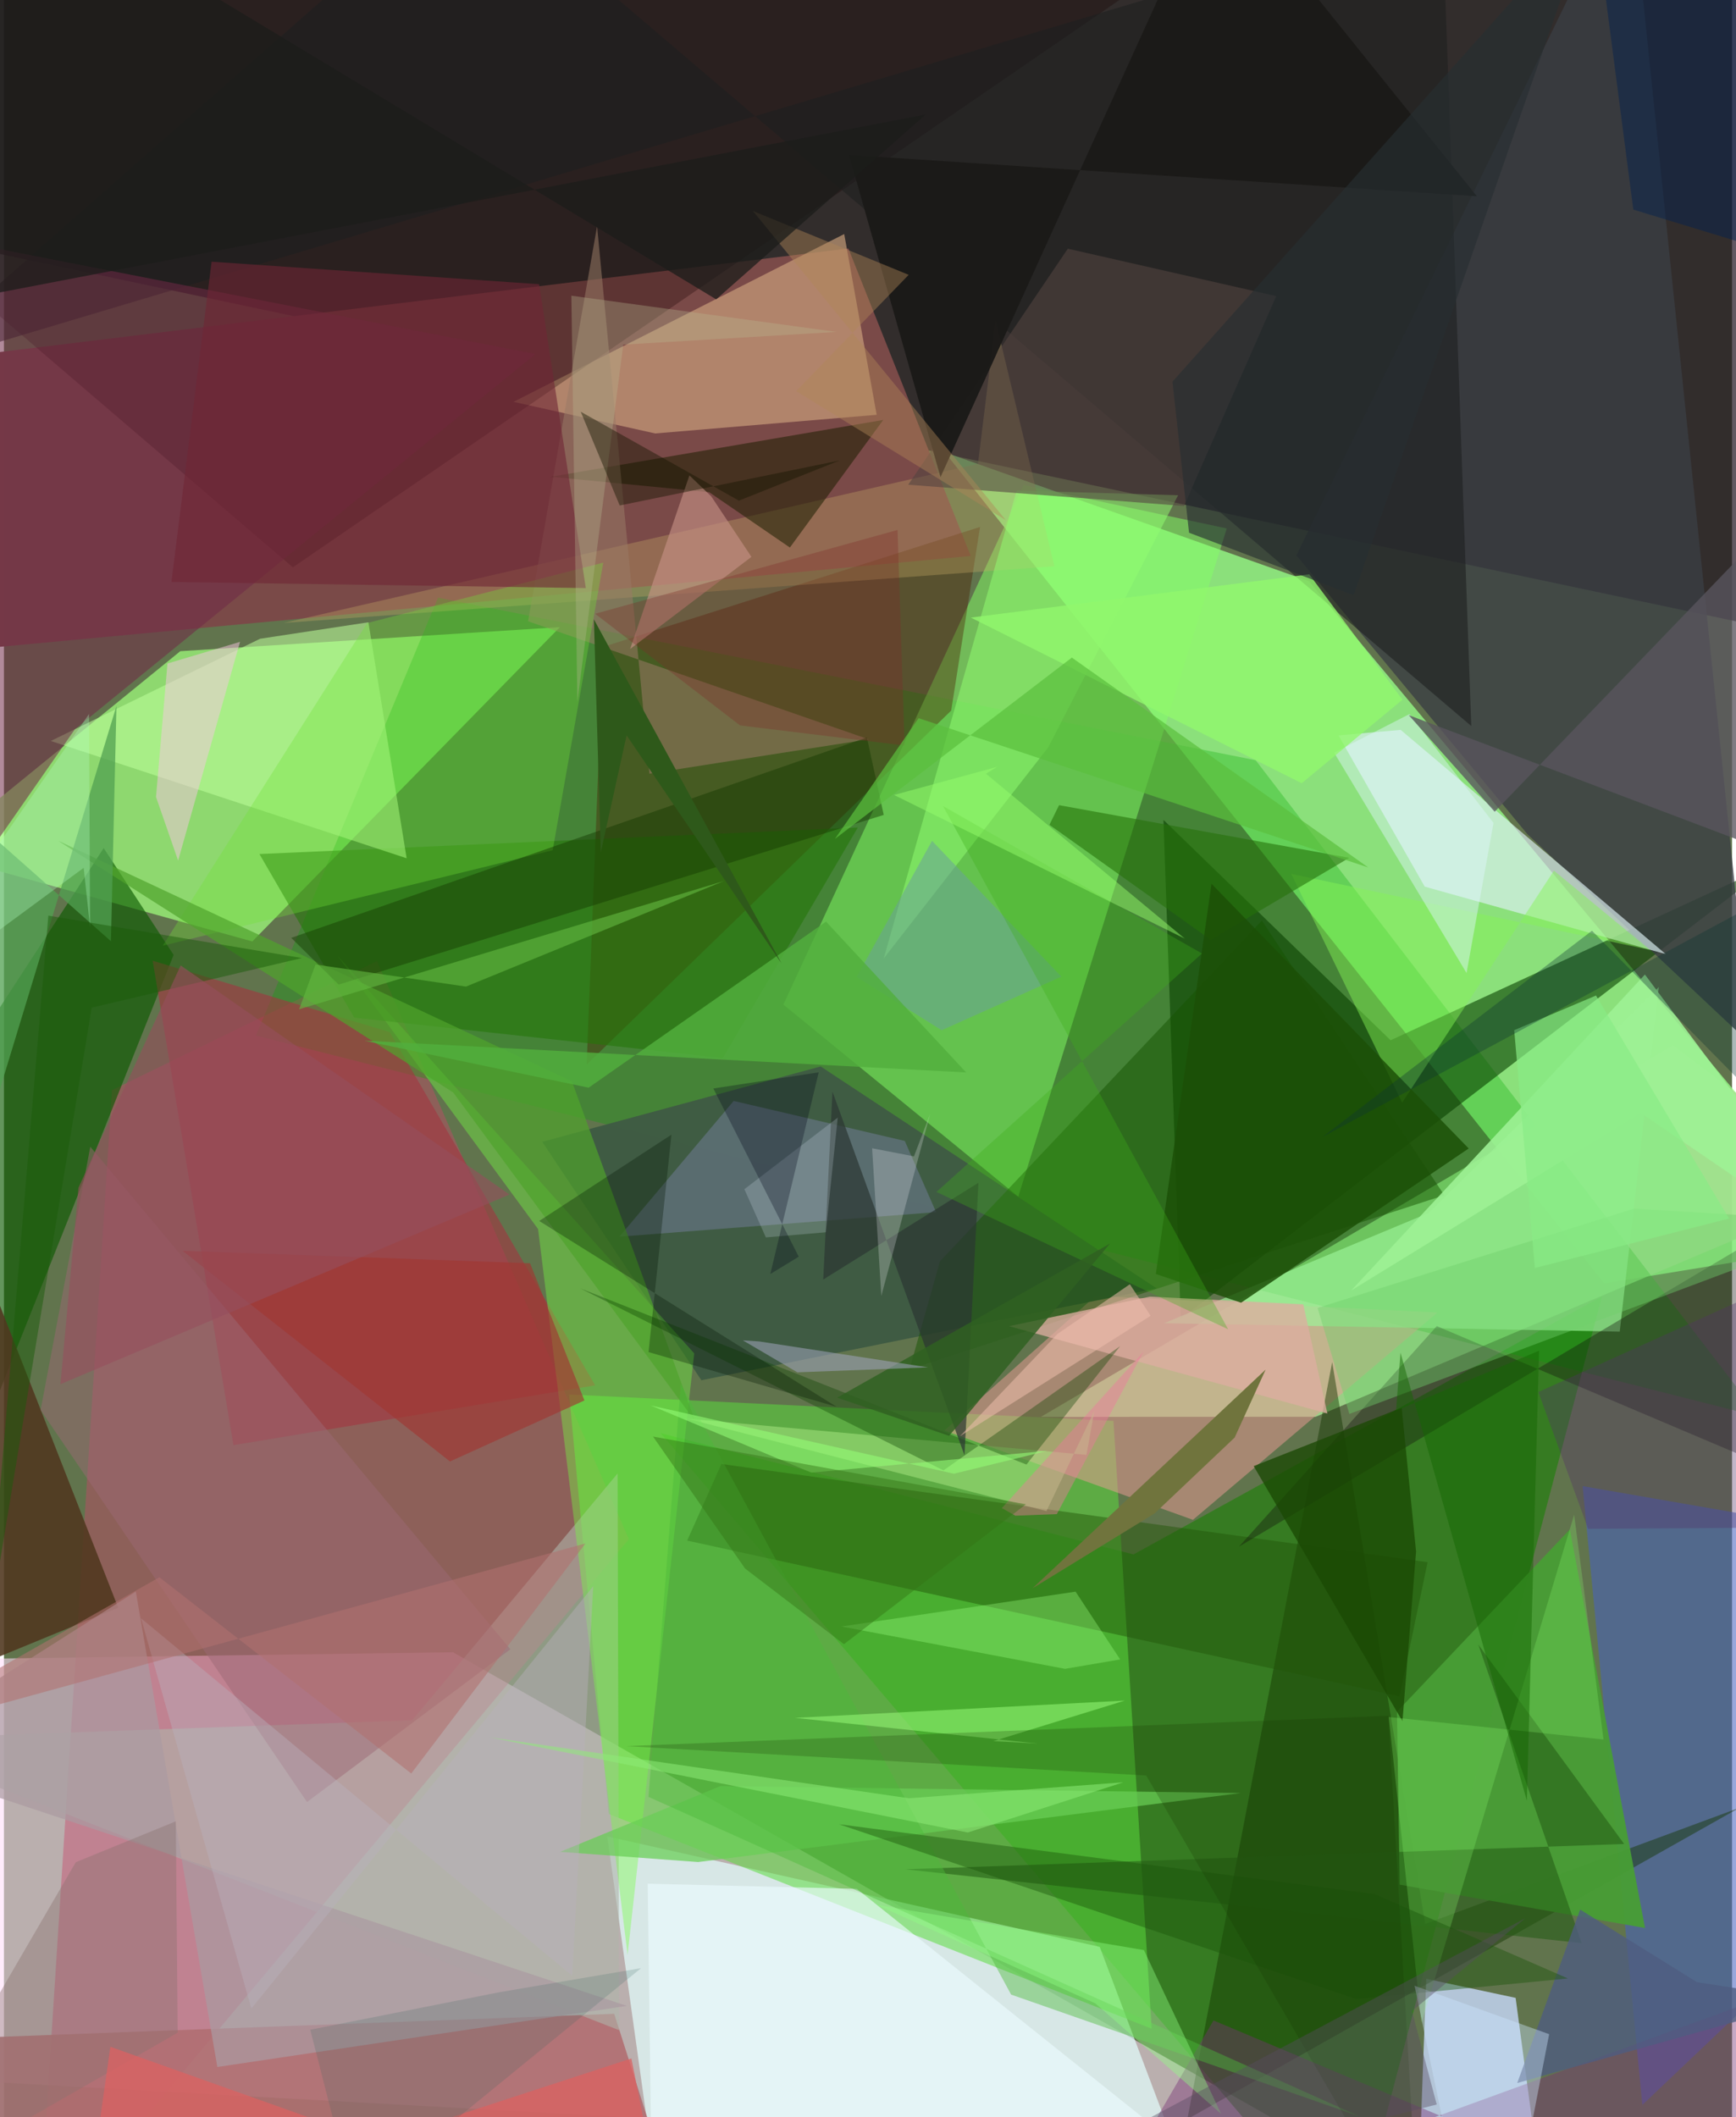 <svg xmlns="http://www.w3.org/2000/svg" width="228" height="278" viewBox="0 0 836 1024"><path fill="#61744d" d="M0 0h836v1024H0z"/><path fill="#ffddf9" fill-opacity=".561" d="M-12.821 802.321L-62 1003.881l708.693 39.382L217.23 799.138z"/><path fill="#1d0f1e" fill-opacity=".694" d="M-37.927-39.772l26.314 160.568L898 313.24 881.9-62z"/><path fill="#96fe87" fill-opacity=".784" d="M898 600.527L774.153 620.76 455.16 218.756l176.224 62.375z"/><path fill="#9bf77a" fill-opacity=".765" d="M268.926 303.329l-183.62 11.629-119.733 97.467 154.576 42.923z"/><path fill="#7b4b49" fill-opacity=".996" d="M467.7 268.9l-59.179-148.718L-62 177.585v140.868z"/><path fill="#168200" fill-opacity=".565" d="M773.074 627.006l-226.628 124.82-228.73-58.64L652.053 1086z"/><path fill="#e3ffff" fill-opacity=".694" d="M319.483 1086L291.86 888.204l238.25 53.424 33.673 89.214z"/><path fill="#a5e191" fill-opacity=".831" d="M501.627 685.305l305.825-179.724L898 573.88 634.572 685.253z"/><path fill="#ca466b" fill-opacity=".424" d="M302.32 744.447L16.496 1086l35.76-558.729 128.222-62.47z"/><path fill="#03aa00" fill-opacity=".29" d="M121.907 500.872l88.067-211.814 395.573 78.636 243.675 317.553z"/><path fill="#5bdc3c" fill-opacity=".533" d="M292.597 877.376L555.23 981.238 536.75 687.25l-263.328-12.786z"/><path fill="#82ff65" fill-opacity=".506" d="M377.065 485.882l113.623 92.91L591.565 255.59l-98.303-20.96z"/><path fill="#0a4000" fill-opacity=".596" d="M670.82 503.145L856 417.675l-286.692 220.22-8.369-241.332z"/><path fill="#c2d4f3" fill-opacity=".839" d="M688.062 957.083l43.238 9.219 10.407 77.632-56.947 2.6z"/><path fill="#4762bf" fill-opacity=".557" d="M792.606 1018.083L898 917.97l-.434-175.959-133.864-23.232z"/><path fill="#3a3d44" fill-opacity=".788" d="M786.578-62l-161.32 330.628 111.828 134.925 108.205 101.7z"/><path fill="#cea27e" fill-opacity=".655" d="M315.041 209.643l-68.568-15.285 160.019-81.16 15.698 87.435z"/><path fill="#e89b93" fill-opacity=".522" d="M454.948 691.895l120.254 43.19 118.346-100.289-165.486-7.984z"/><path fill="#b06e72" fill-opacity=".906" d="M-62 987.394L92.574 1086h238.36l-35.718-111.996z"/><path fill="#0b5a00" fill-opacity=".639" d="M82.083 461.86L-62 823.074l.772-244.869 109.47-168.023z"/><path fill="#def1f4" fill-opacity=".659" d="M803.952 461.486L675.69 353.023l-30.085 2.653 41.73 73.159z"/><path fill="#1a0003" fill-opacity=".298" d="M556.374-11.487L-58.034-49.16l2.135 155.922L139.775 274.39z"/><path fill="#491c00" fill-opacity=".384" d="M281.904 514.907l7.887-202.007 182.422-58.041-13.962 88.824z"/><path fill="#143500" fill-opacity=".459" d="M642.566 658.814l44.981 271.773 152.1-56.266-267.16 150.648z"/><path fill="#3f5b43" fill-opacity=".988" d="M337.4 667.58l220.245-44.45-162.538-107.317-134.719 36.437z"/><path fill="#a33641" fill-opacity=".604" d="M286 670.04l-99.41-170.86-114.657-34.518 39.094 234.303z"/><path fill="#9cf498" fill-opacity=".663" d="M781.668 644.06l-220.427-4.057 127.985-53.328 111.343-109.26z"/><path fill="#afb4aa" fill-opacity=".596" d="M197.554 832.01L-62 841.318 297.622 981.95l-.757-269.305z"/><path fill="#489d35" fill-opacity=".953" d="M673.894 827.878l83.638-88.14 36.363 192.77-118.68-20.966z"/><path fill="#74ff41" fill-opacity=".388" d="M333.936 654.597L161.188 462.032l97.215 132.434 43.293 351.021z"/><path fill="#247708" fill-opacity=".576" d="M123.59 413.06l45.862 79.128 178.314 19.533 65.308-111.48z"/><path fill="#235609" fill-opacity=".478" d="M347.073 708.074l341.652 47.495-13.613 64.919-344.585-75.359z"/><path fill="#bcff9b" fill-opacity=".557" d="M123.896 308.946L22.655 358.378l172.15 56.738-18.498-114.143z"/><path fill="#1e2020" fill-opacity=".588" d="M709.845 351.158l-14.04-394.235-746.301 222.843L224.59-62z"/><path fill="#c7ad68" fill-opacity=".333" d="M135.346 301.304l372.802-27.436-28.418-118.907-8.533 69.372z"/><path fill="#513820" fill-opacity=".894" d="M-62 825.794l22.621-95.869 20.932-140.567 73.719 188.227z"/><path fill="#165200" fill-opacity=".486" d="M696.797 578.087l-88.258-132.832-155.713 164.791-14.746 52.224z"/><path fill="#1c1f00" fill-opacity=".541" d="M341.172 238.06l-76.616-7.465 160.812-27.49-45.155 61.719z"/><path fill="#11100c" fill-opacity=".357" d="M693.162 641.4l-95.646 106.619L898 569.089V728.23z"/><path fill="#707b96" fill-opacity=".537" d="M435.795 551.831l-82.78-19.35-55.305 65.667 153.23-11.875z"/><path fill="#997a66" fill-opacity=".545" d="M418.29 357.571l-106.033 16.623-25.326-264.81-33.383 191.11z"/><path fill="#91fd70" fill-opacity=".518" d="M425.615 463.543l64.292-226.28 78.108 2.271-62.792 121.873z"/><path fill="#6fe137" fill-opacity=".333" d="M289.93 272.136L175.693 301.35 76.82 457.403l188.644-46.158z"/><path fill="#702a47" fill-opacity=".545" d="M-62 491.102V108.757l319.198 62.475L34.31 352.733z"/><path fill="#783076" fill-opacity=".42" d="M521.845 1086l63.292-108.777 225.948 94.99L878.6 956.13z"/><path fill="#534441" fill-opacity=".58" d="M437.468 234.433l133.422 10.305 44.61-101.53-100.844-22.921z"/><path fill="#ecfcff" fill-opacity=".631" d="M313.778 1086h314.517L412.593 913.567l-101.18-2.477z"/><path fill="#4fa42c" fill-opacity=".698" d="M274.784 523.035l59.648 164.438-117.09-159.07-191.186-121.78z"/><path fill="#ddada0" fill-opacity=".769" d="M640.243 683.682l-154.047-42.266 68.196-14.275 74.155 3.707z"/><path fill="#a8e681" fill-opacity=".522" d="M523.697 703.675l3.781-21.21-23.15 48.388-174.042-44.735z"/><path fill="#255c15" fill-opacity=".565" d="M436.145 904.11l347.658-12.25-70.581-96.473L763.29 939.84z"/><path fill="#9b6874" fill-opacity=".49" d="M244.992 797.677L41.775 554.645 17.743 681.972l128.873 189.594z"/><path fill="#70743d" d="M595.371 695.295l-38.688 36.672-59.13 36.265L610.37 662.428z"/><path fill="#0b4300" fill-opacity=".365" d="M539.967 651.105l-45.32 57.247-215.813-85.193 175.674 88.014z"/><path fill="#6f2535" fill-opacity=".596" d="M81.029 281.472l200.456 2.963-22.588-146.975-158.453-10.89z"/><path fill="#68ce55" fill-opacity=".729" d="M346.678 863.845l-77.637 31.826 66.807 4.93 262.46-33.368z"/><path fill="#aa9aa1" fill-opacity=".722" d="M-62 849.689l363.343 120.495-198.115 29.546-39.436-229.97z"/><path fill="#f7c7e2" fill-opacity=".498" d="M73.564 385.477l10.689 30.74 29.95-105.773-35.11 10.472z"/><path fill="#85f555" fill-opacity=".463" d="M749.842 421.095l46.418 38.325-173.492-36.756 53.641 110.643z"/><path fill="#6ba09a" fill-opacity=".525" d="M412.486 472.542l36.492-65.864 62.563 65.7-57.929 25.912z"/><path fill="#257209" fill-opacity=".584" d="M583.784 454.54l67.02-39.647L510.43 389.43l-4.654 9.51z"/><path fill="#c79186" fill-opacity=".62" d="M331.605 229.937l-28.676 83.957 58.684-44.551-19.453-29.276z"/><path fill="#1c4f06" fill-opacity=".835" d="M584.18 427.445L708.6 555.472l-110.122 74.603-41.238-13.888z"/><path fill="#1b1a18" fill-opacity=".969" d="M453.073 230.765l-44.27-155.83 303.758 19.982L586.287-62z"/><path fill="#1b4903" fill-opacity=".773" d="M683.143 750.46l-6.581 82.053-71.984-123.411 71.596-28.252z"/><path fill="#9bff83" fill-opacity=".341" d="M518.416 769.82l21.574 32.798-26.669 4.537-108.186-20.466z"/><path fill="#153a00" fill-opacity=".459" d="M425.614 394.147l-8.147-37.471-278.491 96.929 22.93 22.617z"/><path fill="#2b3732" fill-opacity=".706" d="M396.347 618.86l75.072-46.785-6.737 131.784-63.87-175.853z"/><path fill="#87f76f" fill-opacity=".259" d="M759.605 732.64l-73.838 245.797-15.842-147.974 103.899 10.873z"/><path fill="#dff6ff" fill-opacity=".447" d="M707.565 470.602l13.042-72.574-40.664-52.66-36.436 18.675z"/><path fill="#4cb83a" fill-opacity=".439" d="M487.235 964.714l168.594 58.948L311.8 869.086l15.637-199.764z"/><path fill="#51af3d" fill-opacity=".824" d="M397.69 445.756l-114.835 80.318-108.465-22.718 291.091 15.352z"/><path fill="#3ead19" fill-opacity=".329" d="M454.271 389.84l137.963 253.107-141.135-66.45 128.463-115.322z"/><path fill="#59565e" fill-opacity=".776" d="M721.18 392.604l-41.59-46.712 213.379 80.76L898 208.884z"/><path fill="#4f5d80" fill-opacity=".78" d="M819.029 958.69l-56.524-35.106-30.426 83.9 142.657-40.109z"/><path fill="#2f6121" fill-opacity=".831" d="M464.616 685.991l70.465-84.54-131.992 74.544 54.093 18.454z"/><path fill="#a13733" fill-opacity=".643" d="M215.773 706.864l65.045-29.505-26.296-66.37-168.153-6.027z"/><path fill="#8b7471" fill-opacity=".412" d="M-62 1066.994l96.732-166.299 48.411-19.79.902 102.245z"/><path fill="#b9b790" fill-opacity=".333" d="M402.74 160.539l-103.14 6.144-22.206 172.813-2.905-196.478z"/><path fill="#001401" fill-opacity=".306" d="M402.816 680.435L258.94 590.538l63.964-41.727-11.07 105.143z"/><path fill="#1b550b" fill-opacity=".427" d="M654.134 966.873l102.451-9.97-93.421-40.743-259.154-33.83z"/><path fill="#d8e5f1" fill-opacity=".216" d="M397.593 596.007l5.766-55.448L358.2 575.17l10.383 23.311z"/><path fill="#6fd06b" fill-opacity=".416" d="M650.873 683.867l-15.402-51.272 153.11-48.043L898 591.195z"/><path fill="#b18557" fill-opacity=".427" d="M362.308 102.044l122.35 149.528-101.424-62.386 54.44-56.26z"/><path fill="#9ef195" fill-opacity=".894" d="M651.745 624.18l139.98-86.009L898 610.723 793.846 471.348z"/><path fill="#cde7ff" fill-opacity=".4" d="M732.45 1061.936l-32.437-17.067-17.597-84.434 65.104 23.424z"/><path fill="#9cfe7c" fill-opacity=".51" d="M500.29 843.316l-21.731-1.171 63.675-19.633-159.574 8.354z"/><path fill="#91f76d" fill-opacity=".8" d="M676.58 338.4l-45.121-60.622-163.69 20.924 160.049 80.115z"/><path fill="#543068" fill-opacity=".353" d="M766.355 739.428l-24.04-66.156L898 602.892v135.71z"/><path fill="#52a151" fill-opacity=".753" d="M51.757 455.234l-98.209-86.961L-62 724.167 54.425 341.448z"/><path fill="#7d2d2a" fill-opacity=".329" d="M432.295 256.325l-146.296 40.528 70.1 54.008 79.606 9.73z"/><path fill="#f0bead" fill-opacity=".525" d="M462.522 694.63l92.214-58.233-10.061-15.254-35.034 24.053z"/><path fill="#000518" fill-opacity=".294" d="M370.728 616.211l13.77-8.38-41.319-81.369 50.978-7.809z"/><path fill="#146800" fill-opacity=".478" d="M736.735 870.91l-61.12-216.641-2.174 28.036 69.195-29z"/><path fill="#88ec85" fill-opacity=".675" d="M770.19 481.5l-39.575 16.752 9.989 115.028 93.965-23.908z"/><path fill="#f4f4f7" fill-opacity=".243" d="M448.043 538.82l-7.813 20.474-20.239-3.912 4.444 71.436z"/><path fill="#b9afbb" fill-opacity=".427" d="M66.304 782.69L274.9 955.59l10.178-188.403L119.68 971.483z"/><path fill="#173902" fill-opacity=".227" d="M669.727 829.855l-368.765 14.683 251.625 14.207L684.719 1086z"/><path fill="#1b1c1a" fill-opacity=".749" d="M3.868-60.817L344.55 144.785l101.33-89.388L-62 152.97z"/><path fill="#da6162" fill-opacity=".761" d="M303.531 995.593l17.94 90.407-269.99-96.046-13.07 92.261z"/><path fill="#0e3632" fill-opacity=".345" d="M768.243 450.152l102.71 104.25L898 409.964 637.88 549.899z"/><path fill="#97ff6c" fill-opacity=".471" d="M480.511 370.889l-5.448 3.33 96.196 79.766-140.67-69.485z"/><path fill="#03224f" fill-opacity=".463" d="M788.237 101.375l-18.685-143.45L898-62v196.86z"/><path fill="#91ff85" fill-opacity=".404" d="M551.48 943.194l37.342 79.197-60.837-53.444-105.913-47.691z"/><path fill="#5bbf3d" fill-opacity=".706" d="M659.992 419.549l-217.504-72.187-40.49 58.395 114.625-87.71z"/><path fill="#584c62" fill-opacity=".416" d="M681.15 972.673l54.83-44.894-286.615 152.313 243.77-62.23z"/><path fill="#9ea2b9" fill-opacity=".561" d="M383.828 663.744l63.26-2.395-81.845-12.562-7.775-.494z"/><path fill="#272e31" fill-opacity=".631" d="M767.906-42.596L652.892 287.881l-79.585-30.22-8.01-73.058z"/><path fill="#366661" fill-opacity=".192" d="M239.325 963.627l-91.133 18.09 21.318 83.402 138.697-113.19z"/><path fill="#8eed77" fill-opacity=".529" d="M466.27 886.32l-231.465-46.07 202.928 29.508 103.81-7.729z"/><path fill="#b0716f" fill-opacity=".561" d="M75.186 762.86L-62 840.718 281.332 746.5l-84.3 111.28z"/><path fill="#93fe76" fill-opacity=".576" d="M312.946 679.777l146.621 33.008 45.36-11.089-114.334 10.555z"/><path fill="#f0779d" fill-opacity=".427" d="M551.246 653.808l-41.908 78.514-20.034.767-6.55-3.686z"/><path fill="#63b940" fill-opacity=".608" d="M150.73 466.509l72.785 10.668L348.3 426.12l-205.493 62.018z"/><path fill="#337315" fill-opacity=".451" d="M406.362 795.237l-47.808-36.573L314 694.814l180.403 32.733z"/><path fill="#2e591a" d="M288.74 412.26l12.478-56.588 74.941 110.313-90.76-166.408z"/><path fill="#151600" fill-opacity=".435" d="M279.03 199.14l76.513 43.005 48.779-19.448-106.441 21.791z"/><path fill="#affabd" fill-opacity=".341" d="M38.564 419.747l3.107 28.789-.51-103.2L-62 493.862z"/><path fill="#195b0a" fill-opacity=".482" d="M21.475 442.849L-7.914 791.411l50.375-304.046 101.642-23.993z"/><path fill="#954e5d" fill-opacity=".604" d="M85.491 466.942l159.077 110.81-217.245 91.722 8.716-94.984z"/></svg>